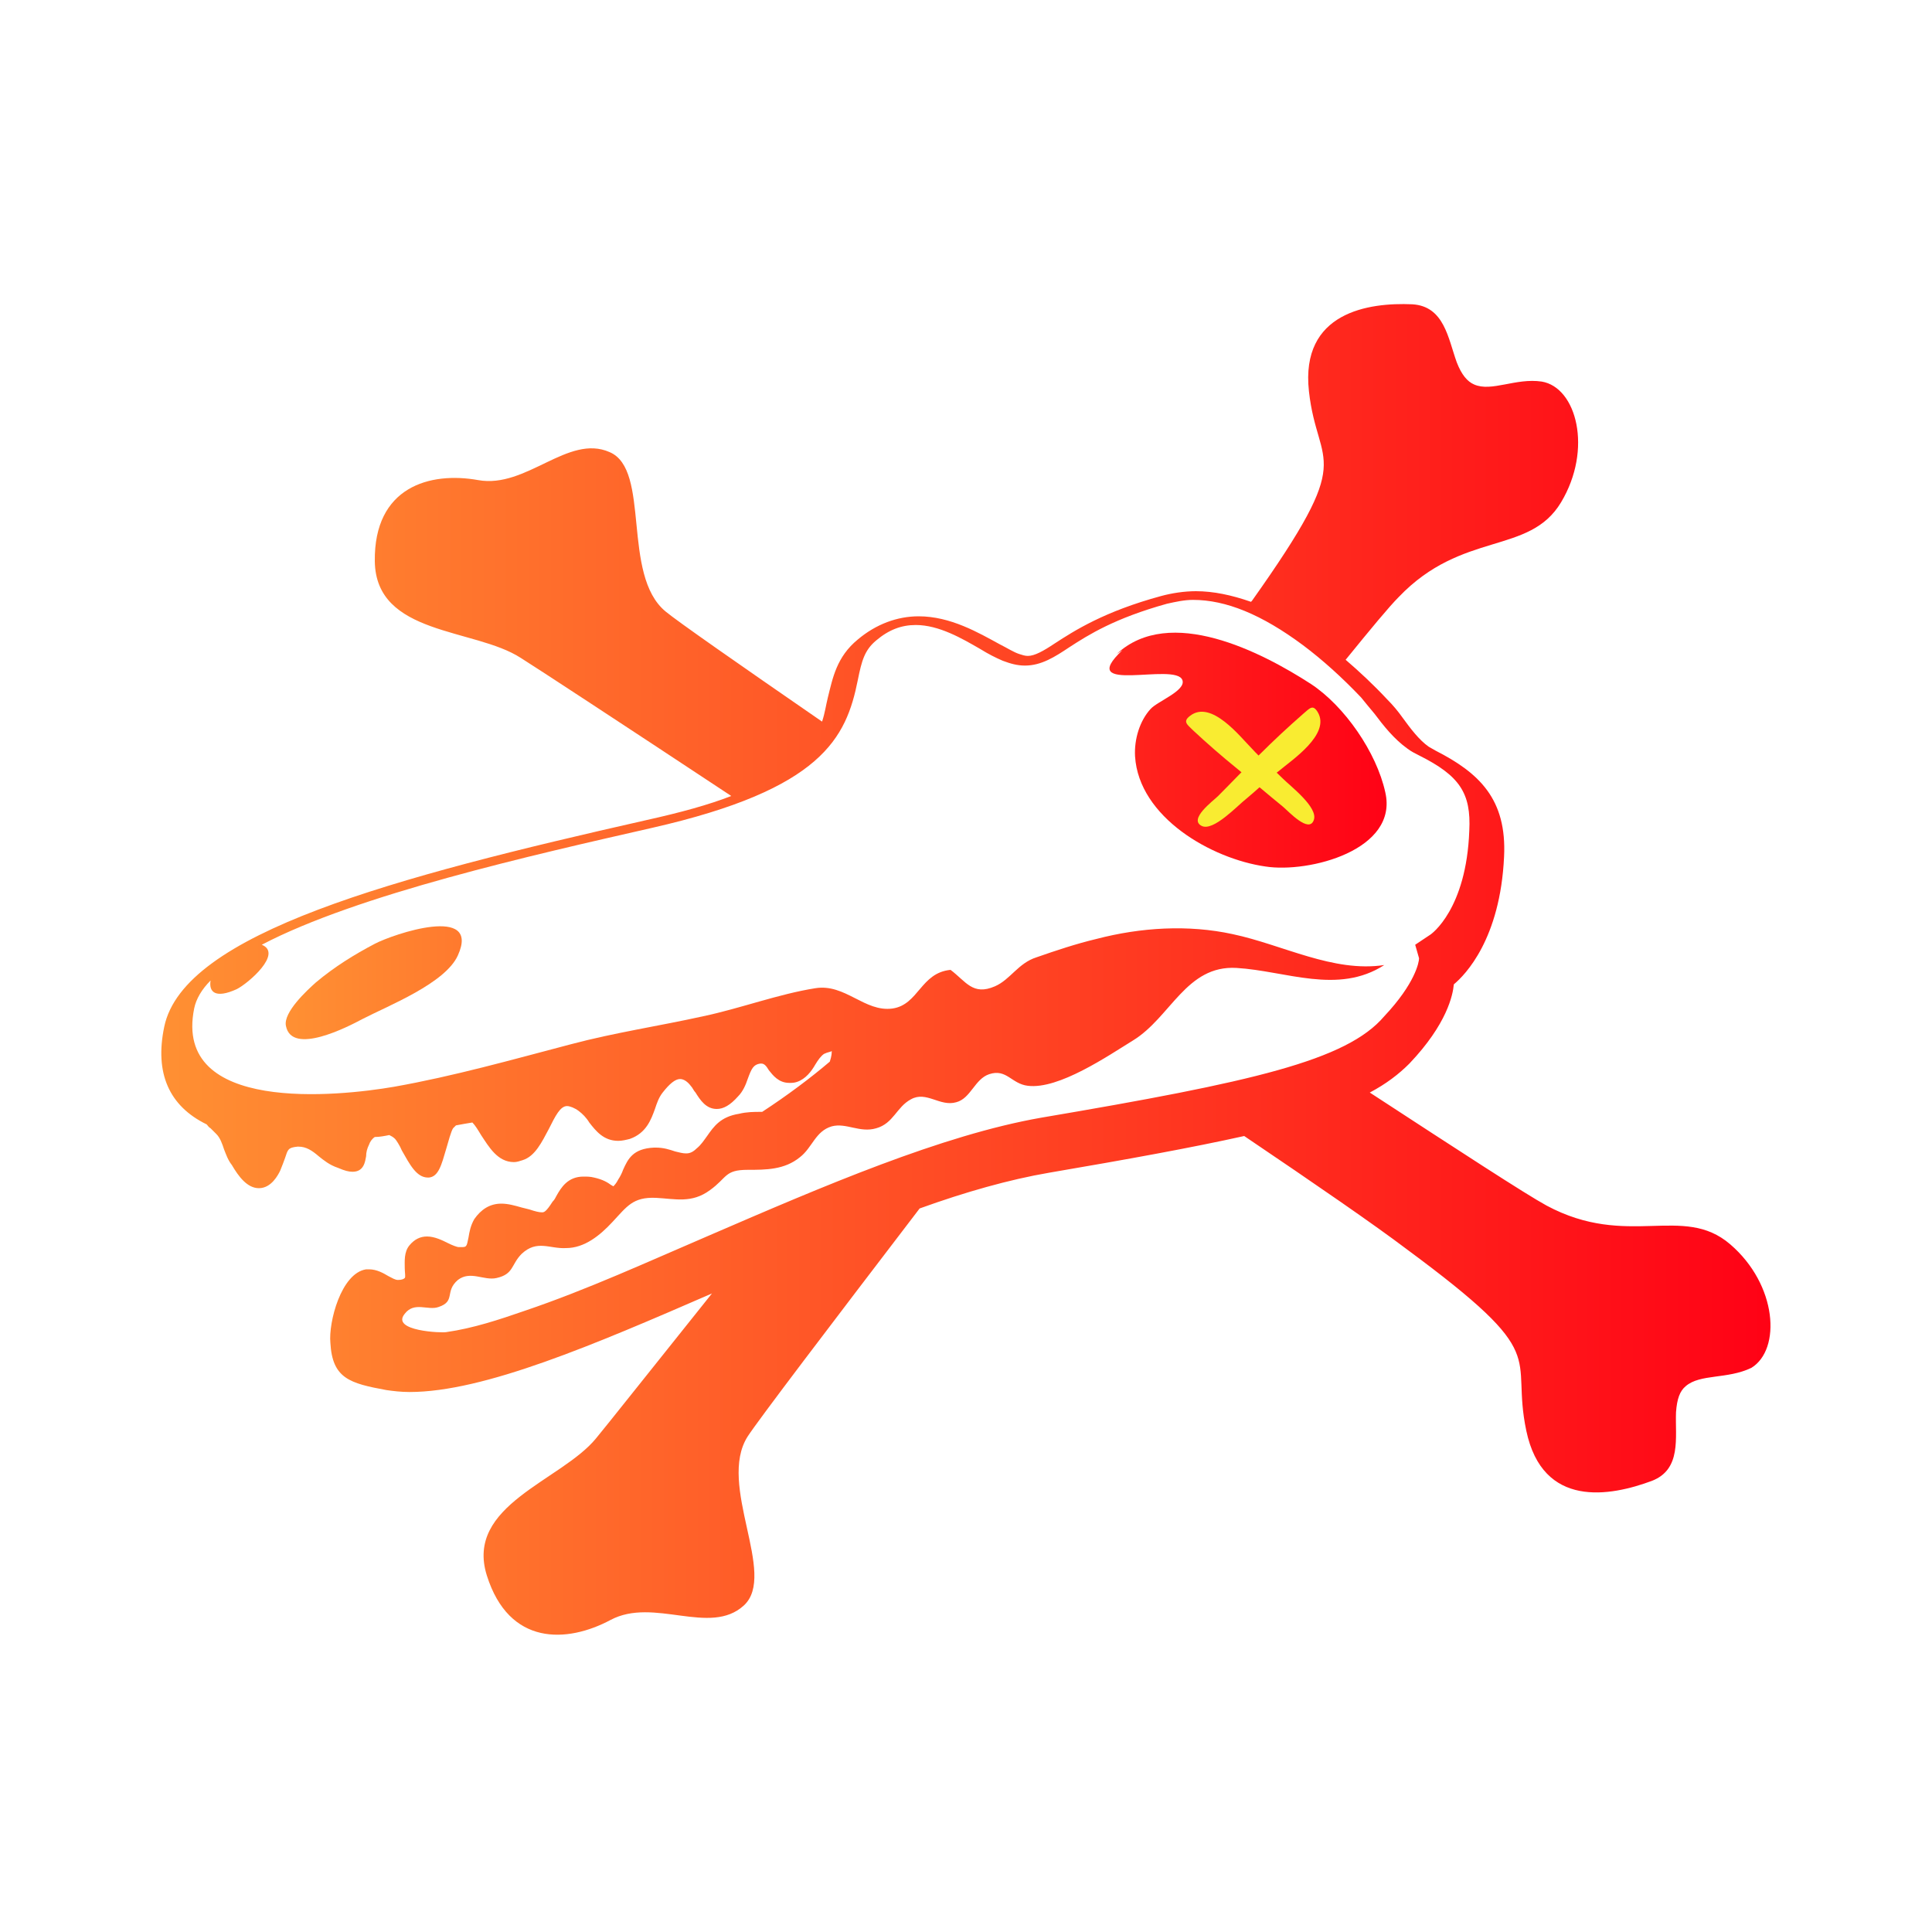 <svg xmlns="http://www.w3.org/2000/svg" viewBox="0 0 200 200">
  <style>.eye{fill:#F9EC31;}</style>
  
  	<defs>
		<linearGradient id="bones-gradient" x1="0%" y1="0%" x2="100%" y2="0%">
			<stop offset="0%" style="stop-color:#FF9133;" />
			<stop offset="100%" style="stop-color:#FF0015;" />
		</linearGradient>
	</defs>
  
  <g fill="url(#bones-gradient)">
	  <path class="bones" d="M38.8 97.7c-2.1 1.1-4.2 2.4-6.1 4-.9.8-3.4 3.1-3.1 4.5.6 3.1 6.4.1 7.9-.7 2.7-1.4 8.6-3.7 9.9-6.6 2.4-5.3-6.7-2.2-8.6-1.2zM143.4 82c-.9-4.1-4.2-8.9-7.7-11.2-5.1-3.3-14.6-8.2-20.1-3.1l.6-.4c-5 4.7 5.5 1.2 6.2 3.1.4 1.1-2.6 2.2-3.3 3-1.1 1.2-1.7 3.1-1.6 4.9.4 6.3 7.9 10.6 13.5 11.4 4.5.7 13.8-1.7 12.4-7.7z"/>
	  
	  <path class="bones" d="M179.1 128.8c-4.9-4.2-10.6.5-19-4-2.2-1.2-9.1-5.7-18.3-11.7 1.7-.9 3-1.9 4.1-3 3.9-4.1 4.5-7.1 4.6-8.2 1.2-1 4.8-4.7 5.2-13.2.3-6-2.6-8.7-7.1-11-.2-.1-.5-.3-.7-.4-1-.7-1.9-1.9-2.7-3-.5-.7-1-1.3-1.6-1.9-1.4-1.5-2.9-2.9-4.3-4.1 2.6-3.2 4.5-5.5 5.5-6.5 6.6-6.9 13.5-4.3 16.8-9.8 3.3-5.5 1.6-11.9-2-12.5-2.7-.4-5.2 1.1-7 .3-.7-.3-1.3-1-1.8-2.3-.9-2.5-1.3-5.8-4.6-6-4.5-.2-11.6.8-10.7 9 .9 8.2 5.1 6.2-5.9 21.7l-.1.1c-2-.7-3.9-1.1-5.7-1.1-1.2 0-2.5.2-3.6.5-5.9 1.6-9 3.6-11 4.9-1.2.8-2.1 1.3-2.8 1.3-.3 0-.6-.1-.9-.2-.6-.2-1.2-.6-2-1-2.2-1.2-5.1-2.9-8.4-2.9-2.2 0-4.4.8-6.3 2.4-2.2 1.8-2.6 4-3.1 6-.2.8-.3 1.6-.6 2.5-8.7-6-15-10.4-16.2-11.4-4.6-3.8-1.5-14.7-5.8-16.5-4.3-1.9-8.6 3.8-13.6 2.9-5-.9-10.8.7-10.7 8.4s10.3 6.9 15.1 10c1.6 1 10.3 6.7 21.8 14.3-2.3.9-5.2 1.7-8.8 2.5C40.8 90.8 19 96.6 17 106.3c-1 4.8.5 8.2 4.4 10.1.1.1.2.3.4.4l.6.6c.4.4.6 1 .8 1.6.2.5.4 1.1.8 1.6.7 1.2 1.6 2.4 2.8 2.4 1.3 0 2-1.4 2.2-1.8.2-.5.4-1 .5-1.3.3-.9.3-1.1 1.3-1.2h.1c.8 0 1.4.4  2.1 1 .5.4 1.1.9 2 1.2.7.3 1.1.4 1.5.4 1.2 0 1.3-1.1 1.4-1.6 0-.4.1-.8.3-1.2.1-.3.3-.6.6-.8.5 0 1-.1 1.5-.2.2.1.4.2.6.4.1.1.5.7.7 1.2.8 1.4 1.5 2.8 2.7 2.8h.1c1-.1 1.3-1.3 1.8-3 .2-.7.5-1.8.7-2.1l.3-.3c.5-.1 1.1-.2 1.7-.3.3.3.6.8.9 1.3.8 1.2 1.7 2.8 3.4 2.8.3 0 .6-.1.9-.2 1.3-.4 2-1.9 2.7-3.2.7-1.4 1.2-2.4 1.9-2.4.3 0 .8.2 1.2.5.4.3.8.7 1.1 1.2.7.9 1.5 1.9 3 1.9.4 0 .8-.1 1.2-.2 1.7-.6 2.2-2 2.6-3.1.2-.6.4-1.2.8-1.7.7-.9 1.3-1.4 1.8-1.4.4 0 .8.3 1.1.7.2.2.3.5.5.7.5.8 1.1 1.7 2.2 1.7.7 0 1.4-.4 2.2-1.3.5-.5.8-1.2 1-1.8.4-1.1.6-1.5 1.3-1.6h.1c.3 0 .5.2.8.7.4.5 1 1.3 2.1 1.3.3 0 .5 0 .8-.1.9-.3 1.5-1.1 1.9-1.8.3-.5.6-.9.9-1.1.4-.2.7-.2.8-.3 0 .2 0 .5-.2 1.1-2 1.7-4.4 3.5-7 5.2h-.2c-.6 0-1.4 0-2.2.2-1.9.3-2.6 1.3-3.3 2.3-.3.4-.6.9-1.1 1.3-.5.5-.9.5-1.1.5-.3 0-.7-.1-1.1-.2-.6-.2-1.2-.4-2-.4h-.2c-2.2.1-2.7 1.2-3.2 2.3-.1.3-.3.7-.5 1-.2.4-.4.6-.5.7-.1 0-.1-.1-.2-.1-.4-.3-.9-.6-1.8-.8-.4-.1-.7-.1-1.1-.1-1.6 0-2.3 1.1-2.8 2-.1.2-.2.4-.4.6-.7 1.1-.9 1.1-1.1 1.1-.3 0-.7-.1-1.3-.3l-.8-.2c-.7-.2-1.4-.4-2.1-.4-1.2 0-2.1.6-2.8 1.6-.4.7-.5 1.3-.6 1.9-.2 1-.2 1-.8 1h-.2c-.2 0-.7-.2-1.1-.4-.6-.3-1.4-.7-2.2-.7-.7 0-1.3.3-1.8.9-.6.7-.5 1.7-.5 2.4 0 .4.1.9 0 1-.1.1-.3.2-.7.2-.3 0-.6-.2-1-.4-.5-.3-1.2-.7-2-.7h-.3c-2.6.4-3.9 5.5-3.7 7.6.2 3.7 2 4.2 5.8 4.9.7.1 1.5.2 2.4.2 7.7 0 19.1-4.9 31.3-10.2-6.4 8-11 13.8-12 15-3.6 4.4-13.6 6.9-11.3 14.2 2.3 7.3 8.3 7 12.8 4.6 4.5-2.4 10.3 1.7 13.8-1.5s-2.8-12.5.4-17.5c1.1-1.7 8.4-11.3 17.8-23.6 4.7-1.7 9.3-3 13.4-3.7 8.2-1.4 14.8-2.6 20.2-3.8 7.4 5 13.5 9.2 16.8 11.7 15.3 11.3 10.7 10.7 12.4 18.8 1.7 8.1 8.7 6.8 13 5.2 3.1-1.2 2.4-4.5 2.5-7.1.1-1.4.4-2.2 1-2.7 1.5-1.3 4.3-.7 6.8-1.9 3.1-1.9 2.7-8.6-2.2-12.8zm-71.3-13.1c-10.3 1.8-22.6 7.1-34.4 12.2-6.3 2.7-12.6 5.6-19.1 7.8-2.6.9-5.3 1.8-8.1 2.2-.4.1-5.8-.1-4.3-1.9 1-1.3 2.4-.3 3.5-.7 1.8-.6.6-1.6 2-2.8 1.3-1 2.7.1 4-.2 1.8-.4 1.5-1.4 2.6-2.5 1.6-1.5 2.9-.5 4.6-.6 1.9 0 3.5-1.3 4.8-2.7 1.5-1.6 2.1-2.6 4.5-2.5 2 .1 3.7.6 5.6-.8 1.8-1.3 1.5-2.1 3.9-2.1 1.9 0 3.8 0 5.4-1.3 1.3-1 1.6-2.7 3.3-3.2 1.5-.4 2.9.7 4.6.2 1.8-.5 2.1-2.2 3.6-3 1.6-.9 3 .8 4.7.3 1.5-.4 1.9-2.4 3.4-2.9 1.8-.6 2.3 1 4 1.2 3.2.4 8.3-3.1 10.9-4.7 3.9-2.4 5.5-7.8 10.7-7.5 5.1.3 10.5 2.8 15.3-.3-5.3.8-10.5-2.1-15.7-3.2-4.6-1-9.5-.7-14.1.5-2.1.5-4.2 1.2-6.2 1.9-1.9.6-2.7 2.3-4.3 3-2.3 1-3-.5-4.6-1.7-3.1.3-3.3 3.6-6 4-2.9.4-4.9-2.6-8-2.1-3.8.6-7.8 2.1-11.6 2.9-4.5 1-9.2 1.7-13.7 2.9-6.1 1.6-12.1 3.3-18.3 4.4-5.8 1-22.9 2.8-20.7-8.1.2-1 .8-2 1.7-2.9-.2 1.2.5 1.9 2.7.9 1.2-.6 4.8-3.7 2.6-4.6 9.9-5.2 28.1-9.3 40.4-12.1 17.6-4 20.1-9.3 21.3-15.3.4-2 .7-3.1 1.9-4.1 1.3-1.1 2.6-1.6 4.1-1.6 2.4 0 4.8 1.4 6.7 2.5.8.5 1.6.9 2.3 1.2.8.3 1.5.5 2.3.5 1.7 0 3.1-.9 4.6-1.9 2-1.3 4.7-3 10.1-4.5.9-.2 1.8-.4 2.7-.4 3.4 0 7.1 1.5 11.4 4.7 2 1.5 4 3.3 6 5.4.4.5.9 1.1 1.4 1.7.9 1.2 2 2.6 3.4 3.6.4.3.8.5 1.2.7 4.2 2.1 5.4 3.9 5.2 7.8-.3 8.1-3.9 10.7-4.1 10.8l-1.5 1 .4 1.4c0 .4-.4 2.6-3.6 6-3.9 4.6-13.7 6.8-35.5 10.5z"/>
  </g>
  
  <g>
    <path class="eye" d="M128.1 79.6c1.6 1.3 3.1 2.6 4.7 3.9.6.5 2.7 2.8 3.2 1.4.5-1.3-2.4-3.5-3.2-4.3-1-1-2.2-2-3.2-3.1-1.2-1.2-4.2-5.1-6.4-3.4-.8.6-.3.9.3 1.5 1.5 1.4 3 2.7 4.6 4z"/>
    <path class="eye" d="M130.4 78.1c-1.5 1.4-2.9 2.9-4.3 4.3-.5.5-3.1 2.4-1.7 3.1 1.2.6 3.7-2.1 4.6-2.8 1.1-.9 2.2-2 3.4-2.9 1.3-1.1 5.4-3.8 4-6.1-.5-.8-.8-.4-1.5.2-1.6 1.4-3.1 2.8-4.5 4.2z"/>
  </g>
</svg>